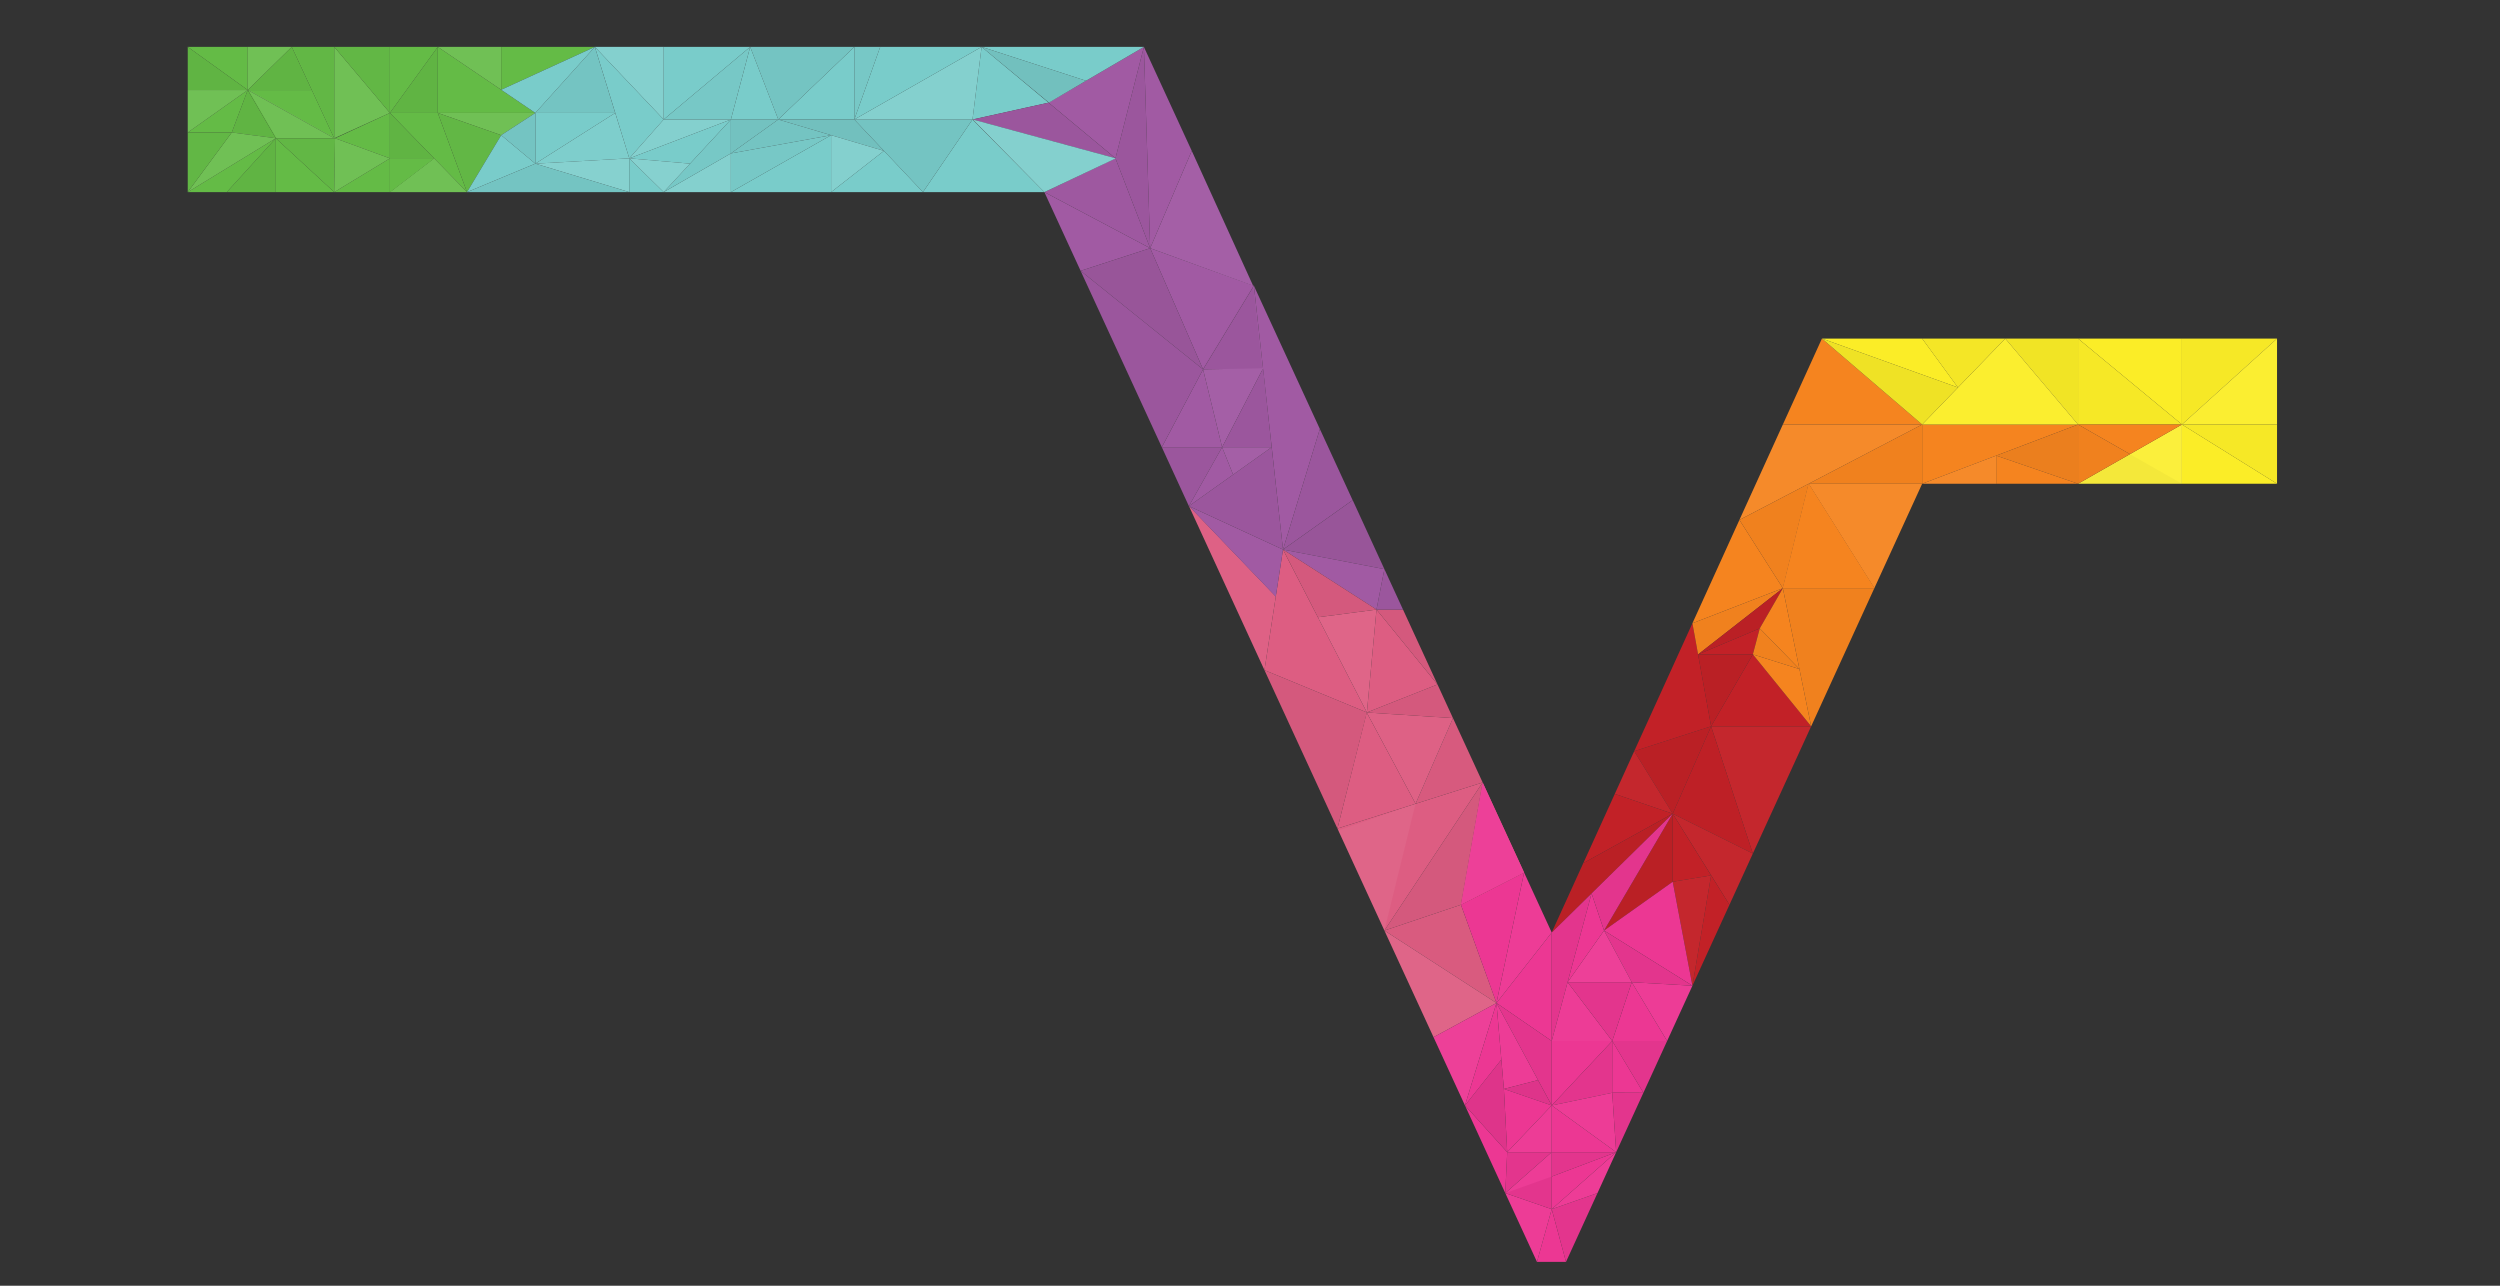 <?xml version="1.0" encoding="utf-8"?>
<!-- Generator: Adobe Illustrator 16.0.4, SVG Export Plug-In . SVG Version: 6.00 Build 0)  -->
<!DOCTYPE svg PUBLIC "-//W3C//DTD SVG 1.1//EN" "http://www.w3.org/Graphics/SVG/1.1/DTD/svg11.dtd">
<svg version="1.1" id="Layer_1" xmlns="http://www.w3.org/2000/svg" xmlns:xlink="http://www.w3.org/1999/xlink" x="0px" y="0px"
	 width="70px" height="36px" viewBox="0 0 70 36" enable-background="new 0 0 70 36" xml:space="preserve">
<rect x="0" y="0" width="70" height="36" fill="#333333" stroke="none"/>
<g>
	<polygon opacity="0.01" points="41.901,28.084 38.763,26.055 40.906,25.333 	"/>
	<polygon fill="#FBED27" points="61.094,11.886 58.185,9.48 61.094,9.48 	"/>
	<polygon fill="#FBED27" points="61.094,11.886 58.185,11.886 58.185,9.48 	"/>
	<polygon opacity="0.02" points="61.094,11.886 58.185,11.886 58.185,9.48 	"/>
	<polygon fill="#FBED27" points="61.094,11.886 58.185,13.545 61.094,13.545 	"/>
	<polygon opacity="0.1" fill="#FFFFFF" points="61.094,11.886 58.185,13.545 61.094,13.545 	"/>
	<polygon fill="#FBED27" points="61.094,11.886 63.757,9.48 61.094,9.48 	"/>
	<polygon opacity="0.02" points="61.094,11.886 63.757,9.48 61.094,9.48 	"/>
	<polygon fill="#FBED27" points="61.094,11.886 63.757,11.886 63.757,9.48 	"/>
	<polygon opacity="0.05" fill="#FFFFFF" points="61.094,11.886 63.757,11.886 63.757,9.48 	"/>
	<polygon fill="#FBED27" points="58.185,11.886 56.148,9.48 58.185,9.48 	"/>
	<polygon opacity="0.04" points="58.185,11.886 56.148,9.48 58.185,9.48 	"/>
	<polygon fill="#F5841F" points="58.185,11.886 53.82,13.545 53.82,11.886 	"/>
	<polygon fill="#F5841F" points="53.82,11.886 51.014,9.48 49.92,11.886 	"/>
	<polygon fill="#F5841F" points="53.82,11.886 49.92,11.886 48.704,14.557 	"/>
	<polygon opacity="0.05" fill="#FFFFFF" points="53.82,11.886 49.92,11.886 48.704,14.557 	"/>
	<polygon fill="#F5841F" points="53.82,11.886 53.82,13.545 50.642,13.545 	"/>
	<polygon opacity="0.02" points="53.82,11.886 53.82,13.545 50.642,13.545 	"/>
	<polygon fill="#F5841F" points="50.642,13.545 53.82,13.545 52.481,16.47 	"/>
	<polygon opacity="0.05" fill="#FFFFFF" points="50.642,13.545 53.82,13.545 52.481,16.47 	"/>
	<polygon fill="#F5841F" points="50.642,13.545 48.704,14.557 49.92,16.47 	"/>
	<polygon opacity="0.02" points="50.642,13.545 48.704,14.557 49.92,16.47 	"/>
	<polygon fill="#F5841F" points="50.642,13.545 52.481,16.47 49.92,16.47 	"/>
	<polygon fill="#F5841F" points="50.642,13.545 52.481,16.47 49.92,16.47 	"/>
	<polygon fill="#F5841F" points="49.92,16.47 50.712,20.337 52.481,16.47 	"/>
	<polygon opacity="0.02" points="49.92,16.47 50.712,20.337 52.481,16.47 	"/>
	<polygon fill="#C22127" points="50.712,20.337 47.911,20.337 49.08,23.9 	"/>
	<polygon opacity="0.03" fill="#FFFFFF" points="50.712,20.337 47.911,20.337 49.08,23.9 	"/>
	<polygon fill="#C22127" points="47.911,20.337 45.758,21.033 46.836,22.784 	"/>
	<polygon opacity="0.04" points="47.911,20.337 45.758,21.033 46.836,22.784 	"/>
	<polygon fill="#C22127" points="47.911,20.337 46.836,22.784 49.08,23.9 	"/>
	<polygon opacity="0.02" points="47.911,20.337 46.836,22.784 49.08,23.9 	"/>
	<polygon fill="#C22127" points="45.758,21.033 46.836,22.784 45.214,22.23 	"/>
	<polygon opacity="0.03" fill="#FFFFFF" points="45.758,21.033 46.836,22.784 45.214,22.23 	"/>
	<polygon fill="#C22127" points="46.836,22.784 44.333,24.167 45.214,22.23 	"/>
	<polygon fill="#C22127" points="46.836,22.784 44.333,24.167 43.448,26.111 	"/>
	<polygon opacity="0.04" points="46.836,22.784 44.333,24.167 43.448,26.111 	"/>
	<polygon fill="#C22127" points="46.836,22.784 48.425,25.333 49.08,23.9 	"/>
	<polygon opacity="0.03" fill="#FFFFFF" points="46.836,22.784 48.425,25.333 49.08,23.9 	"/>
	<polygon fill="#C22127" points="47.911,24.511 47.388,27.6 48.425,25.333 	"/>
	<polygon fill="#EC3793" points="43.448,26.111 41.901,28.084 43.448,29.148 	"/>
	<polygon fill="#EC3793" points="43.448,29.148 45.143,29.148 43.448,30.952 	"/>
	<polygon fill="#EC3793" points="41.901,28.084 43.448,30.952 43.448,29.148 	"/>
	<polygon opacity="0.04" points="41.901,28.084 43.448,30.952 43.448,29.148 	"/>
	<polygon fill="#EC3793" points="41.901,28.084 42.109,30.49 43.065,30.243 	"/>
	<polygon opacity="0.03" fill="#FFFFFF" points="41.901,28.084 42.109,30.49 43.065,30.243 	"/>
	<polygon fill="#EC3793" points="43.448,30.952 45.253,32.261 43.448,32.261 	"/>
	<polygon fill="#EC3793" points="42.109,30.49 43.065,30.243 43.448,30.952 	"/>
	<polygon opacity="0.06" points="42.109,30.49 43.065,30.243 43.448,30.952 	"/>
	<polygon fill="#EC3793" points="43.448,30.952 42.202,32.261 43.448,32.261 	"/>
	<polygon opacity="0.03" fill="#FFFFFF" points="43.448,30.952 42.202,32.261 43.448,32.261 	"/>
	<polygon fill="#EC3793" points="43.035,35.332 43.448,33.857 43.848,35.332 	"/>
	<polygon fill="#EC3793" points="43.448,33.857 44.729,33.407 43.848,35.332 	"/>
	<polygon opacity="0.04" points="43.448,33.857 44.729,33.407 43.848,35.332 	"/>
	<polygon fill="#EC3793" points="43.448,33.857 45.253,32.261 44.729,33.407 	"/>
	<polygon opacity="0.03" fill="#FFFFFF" points="43.448,33.857 45.253,32.261 44.729,33.407 	"/>
	<polygon fill="#EC3793" points="45.253,32.261 43.448,32.261 43.448,32.943 	"/>
	<polygon opacity="0.04" points="45.253,32.261 43.448,32.261 43.448,32.943 	"/>
	<polygon fill="#EC3793" points="45.253,32.261 43.448,32.943 43.448,33.857 	"/>
	<polygon fill="#EC3793" points="45.143,29.148 43.448,30.952 45.143,30.598 	"/>
	<polygon opacity="0.04" points="45.143,29.148 43.448,30.952 45.143,30.598 	"/>
	<polyline fill="#EC3793" points="43.448,30.952 45.253,32.261 45.146,30.652 45.143,30.598 	"/>
	<polyline opacity="0.03" fill="#FFFFFF" points="43.448,30.952 45.253,32.261 45.146,30.652 45.143,30.598 	"/>
	<polygon fill="#EC3793" points="43.448,29.148 44.564,25.016 43.448,26.111 	"/>
	<polygon opacity="0.04" points="43.448,29.148 44.564,25.016 43.448,26.111 	"/>
	<polygon fill="#EC3793" points="43.448,29.148 43.893,27.502 45.143,29.148 	"/>
	<polygon opacity="0.03" fill="#FFFFFF" points="43.448,29.148 43.893,27.502 45.143,29.148 	"/>
	<polygon fill="#C22127" points="46.836,22.784 47.911,24.511 46.836,24.689 	"/>
	<polygon fill="#C22127" points="47.911,24.511 46.836,24.689 47.388,27.6 	"/>
	<polygon opacity="0.03" fill="#FFFFFF" points="47.911,24.511 46.836,24.689 47.388,27.6 	"/>
	<polygon fill="#EC3793" points="45.143,29.148 45.689,27.502 46.679,29.148 	"/>
	<polygon fill="#EC3793" points="45.143,29.148 46.679,29.148 46.015,30.598 	"/>
	<polygon opacity="0.04" points="45.143,29.148 46.679,29.148 46.015,30.598 	"/>
	<path fill="#EC3793" d="M45.143,29.148"/>
	<polygon fill="#EC3793" points="41.901,28.084 42.675,24.432 43.448,26.111 	"/>
	<polygon opacity="0.03" fill="#FFFFFF" points="41.901,28.084 42.675,24.432 43.448,26.111 	"/>
	<polygon fill="#EC3793" points="45.143,29.148 45.142,30.594 46.015,30.598 	"/>
	<polygon fill="#EC3793" points="45.142,30.594 46.015,30.598 45.253,32.261 	"/>
	<polygon opacity="0.04" points="45.142,30.596 46.015,30.6 45.253,32.263 	"/>
	<polygon fill="#DD5D82" points="41.901,28.084 38.763,26.055 40.906,25.333 	"/>
	<polygon opacity="0.02" points="41.901,28.084 38.763,26.055 40.906,25.333 	"/>
	<polygon fill="#DD5D82" points="40.906,25.333 41.514,21.909 38.763,26.055 	"/>
	<polygon opacity="0.04" points="40.906,25.333 41.514,21.909 38.763,26.055 	"/>
	<polygon fill="#DD5D82" points="38.763,26.055 37.448,23.199 41.514,21.909 	"/>
	<polygon fill="#DD5D82" points="41.514,21.909 40.683,20.107 39.636,22.505 	"/>
	<polygon opacity="0.03" points="41.514,21.909 40.683,20.107 39.636,22.505 	"/>
	<polygon fill="#DD5D82" points="39.636,22.505 38.268,19.95 40.683,20.107 	"/>
	<polygon opacity="0.03" fill="#FFFFFF" points="39.641,22.505 38.273,19.95 40.688,20.107 	"/>
	<polygon fill="#DD5D82" points="38.268,19.95 37.448,23.199 39.636,22.505 	"/>
	<polyline fill="#DD5D82" points="38.268,19.95 40.25,19.165 40.683,20.107 	"/>
	<polyline opacity="0.04" points="40.688,20.107 40.254,19.165 38.273,19.95 	"/>
	<polyline opacity="0.05" fill="#FFFFFF" points="39.636,22.505 39.626,22.545 38.763,26.055 37.473,23.252 	"/>
	<path fill="#FFFFFF" d="M37.448,23.199"/>
	<polygon fill="#DD5D82" points="37.448,23.199 35.405,18.764 38.273,19.948 	"/>
	<polygon opacity="0.04" points="37.448,23.199 35.405,18.764 38.273,19.948 	"/>
	<polygon fill="#DD5D82" points="35.405,18.764 35.924,15.388 38.273,19.948 	"/>
	<polygon fill="#DD5D82" points="35.722,16.702 33.289,14.166 35.405,18.764 	"/>
	<polygon opacity="0.03" fill="#FFFFFF" points="35.722,16.708 33.289,14.171 35.405,18.768 	"/>
	<polygon fill="#A15AA3" points="35.924,15.388 36.956,12.011 35.109,8.002 	"/>
	<polygon fill="#A15AA3" points="35.109,8.002 33.686,10.343 32.205,6.949 	"/>
	<polygon fill="#A15AA3" points="33.686,10.343 35.368,10.343 35.109,8.002 	"/>
	<polygon opacity="0.04" points="33.665,10.343 35.346,10.343 35.088,8.002 	"/>
	<polygon fill="#A15AA3" points="32.205,6.949 30.257,7.583 29.242,5.379 	"/>
	<polygon fill="#A15AA3" points="30.257,7.583 33.686,10.343 32.205,6.949 	"/>
	<polygon opacity="0.06" points="30.257,7.583 33.686,10.343 32.205,6.949 	"/>
	<polygon fill="#A15AA3" points="32.205,6.949 33.369,4.224 35.088,8.002 	"/>
	<polygon opacity="0.03" fill="#FFFFFF" points="32.205,6.949 33.369,4.224 35.088,8.002 	"/>
	<polygon fill="#A15AA3" points="32.205,6.949 31.233,4.434 29.242,5.379 	"/>
	<polygon opacity="0.02" points="32.205,6.949 31.233,4.434 29.242,5.379 	"/>
	<polygon fill="#A15AA3" points="32.205,6.949 31.233,4.434 32.029,1.313 	"/>
	<polygon opacity="0.04" points="32.205,6.949 31.233,4.434 32.029,1.313 	"/>
	<polygon fill="#A15AA3" points="32.029,1.313 32.205,6.949 33.369,4.224 	"/>
	<polygon fill="#A15AA3" points="32.029,1.313 29.359,2.874 31.233,4.434 	"/>
	<polygon fill="#79CCCA" points="29.242,5.379 27.23,3.346 25.842,5.379 	"/>
	<polygon fill="#79CCCA" points="27.23,3.346 25.842,5.379 23.921,3.346 	"/>
	<polygon opacity="0.04" points="27.23,3.346 25.842,5.379 23.921,3.346 	"/>
	<polygon fill="#79CCCA" points="23.921,3.346 23.921,1.313 21.792,3.346 	"/>
	<polygon fill="#79CCCA" points="21.792,3.346 24.75,4.224 23.921,3.346 	"/>
	<polygon opacity="0.06" points="21.792,3.346 24.75,4.224 23.921,3.346 	"/>
	<polygon fill="#79CCCA" points="21.792,3.346 20.465,4.295 23.271,3.785 	"/>
	<polygon opacity="0.04" points="21.792,3.346 20.465,4.295 23.271,3.785 	"/>
	<polygon fill="#79CCCA" points="21.792,3.346 21.005,1.313 23.921,1.313 	"/>
	<polygon opacity="0.04" points="21.792,3.346 21.005,1.313 23.921,1.313 	"/>
	<polygon fill="#79CCCA" points="20.465,4.295 21.792,3.346 20.465,3.346 	"/>
	<polygon opacity="0.05" points="20.465,4.295 21.792,3.346 20.465,3.346 	"/>
	<polygon fill="#79CCCA" points="21.005,1.313 20.465,3.346 21.792,3.346 	"/>
	<polygon fill="#79CCCA" points="23.921,3.346 24.646,1.313 23.921,1.313 	"/>
	<polygon opacity="0.02" points="23.921,3.346 24.646,1.313 23.921,1.313 	"/>
	<polygon fill="#79CCCA" points="20.465,4.295 20.465,5.379 18.583,5.379 	"/>
	<polygon opacity="0.08" fill="#FFFFFF" points="20.465,4.295 20.465,5.379 18.583,5.379 	"/>
	<polygon fill="#79CCCA" points="20.465,3.346 18.583,5.379 20.465,4.295 	"/>
	<polygon opacity="0.02" points="20.465,3.346 18.583,5.379 20.465,4.295 	"/>
	<polygon fill="#79CCCA" points="20.465,3.346 18.583,3.346 21.005,1.313 	"/>
	<polygon opacity="0.02" points="20.465,3.346 18.583,3.346 21.005,1.313 	"/>
	<polygon fill="#79CCCA" points="20.465,4.295 20.465,5.379 23.271,3.785 	"/>
	<polygon opacity="0.02" points="20.465,4.295 20.465,5.379 23.271,3.785 	"/>
	<polygon fill="#79CCCA" points="18.583,3.346 18.583,1.313 21.005,1.313 	"/>
	<polygon fill="#79CCCA" points="18.583,1.313 16.656,1.313 18.583,3.346 	"/>
	<polygon opacity="0.08" fill="#FFFFFF" points="18.583,1.313 16.656,1.313 18.583,3.346 	"/>
	<polygon fill="#79CCCA" points="18.583,3.346 17.62,4.434 16.656,1.313 	"/>
	<polygon fill="#79CCCA" points="16.656,1.313 14.989,3.162 17.226,3.162 	"/>
	<polygon opacity="0.04" points="16.656,1.313 14.989,3.162 17.226,3.162 	"/>
	<polygon fill="#79CCCA" points="14.989,3.162 14.989,4.582 17.226,3.162 	"/>
	<polygon fill="#64BB46" points="14.989,3.162 12.258,1.313 12.258,3.162 	"/>
	<polygon fill="#64BB46" points="12.258,3.162 10.917,3.162 12.258,1.313 	"/>
	<polygon opacity="0.04" points="12.258,3.162 10.917,3.162 12.258,1.313 	"/>
	<polygon fill="#64BB46" points="10.917,3.162 13.076,5.379 12.258,3.162 	"/>
	<polygon fill="#64BB46" points="10.917,3.162 10.917,1.313 12.258,1.313 	"/>
	<polygon fill="#64BB46" points="10.917,3.162 10.917,4.434 12.156,4.434 	"/>
	<polygon opacity="0.04" points="10.917,3.162 10.917,4.434 12.156,4.434 	"/>
	<polygon fill="#64BB46" points="10.917,3.162 9.358,1.313 9.358,3.872 	"/>
	<polygon opacity="0.08" fill="#FFFFFF" points="10.917,3.162 9.358,1.313 9.358,3.872 	"/>
	<polygon fill="#64BB46" points="9.358,1.313 10.917,1.313 10.917,3.162 	"/>
	<polygon opacity="0.02" points="9.358,1.313 10.917,1.313 10.917,3.162 	"/>
	<polygon fill="#64BB46" points="7.723,3.872 6.35,5.379 7.723,5.379 	"/>
	<polygon opacity="0.04" points="7.723,3.872 6.35,5.379 7.723,5.379 	"/>
	<polygon fill="#64BB46" points="5.257,1.313 6.936,1.313 6.936,2.521 	"/>
	<polygon fill="#64BB46" points="6.936,2.521 8.17,1.313 6.936,1.313 	"/>
	<polygon opacity="0.08" fill="#FFFFFF" points="6.936,2.521 8.17,1.313 6.936,1.313 	"/>
	<polygon fill="#64BB46" points="9.358,1.313 8.17,1.313 9.358,3.872 	"/>
	<polygon opacity="0.02" points="9.381,1.313 8.193,1.313 9.381,3.872 	"/>
	<polygon fill="#64BB46" points="8.17,1.313 6.936,2.521 8.731,2.521 	"/>
	<polygon opacity="0.04" points="8.17,1.313 6.936,2.521 8.731,2.521 	"/>
	<polygon fill="#64BB46" points="5.257,5.379 7.723,3.872 6.35,5.379 	"/>
	<polygon fill="#64BB46" points="6.936,2.521 9.358,3.872 8.731,2.521 	"/>
	<polygon fill="#64BB46" points="7.723,3.872 6.936,2.521 9.358,3.872 	"/>
	<polygon opacity="0.08" fill="#FFFFFF" points="7.746,3.872 6.959,2.521 9.381,3.872 	"/>
	<polygon fill="#64BB46" points="6.936,2.521 5.257,2.521 5.257,1.313 	"/>
	<polygon opacity="0.04" points="6.936,2.521 5.257,2.521 5.257,1.313 	"/>
	<polygon fill="#64BB46" points="7.723,3.872 6.49,3.709 6.936,2.521 	"/>
	<polygon opacity="0.04" points="7.723,3.872 6.49,3.709 6.936,2.521 	"/>
	<polygon fill="#64BB46" points="6.49,3.709 5.257,5.379 7.723,3.872 	"/>
	<polygon opacity="0.08" fill="#FFFFFF" points="6.49,3.709 5.257,5.379 7.723,3.872 	"/>
	<polygon fill="#FBED27" points="58.185,11.886 56.148,9.48 53.82,11.886 	"/>
	<polygon opacity="0.04" fill="#FFFFFF" points="58.185,11.886 56.148,9.48 53.82,11.886 	"/>
	<polygon fill="#FBED27" points="61.094,11.886 63.757,13.545 63.757,11.886 	"/>
	<polygon opacity="0.02" points="61.094,11.886 63.757,13.545 63.757,11.886 	"/>
	<polygon fill="#C22127" points="45.758,21.033 47.388,17.451 47.911,20.337 	"/>
	<polygon fill="#F5841F" points="49.92,16.47 47.388,17.451 48.704,14.557 	"/>
	<polygon fill="#C22127" points="47.911,20.337 49.08,18.323 50.712,20.337 	"/>
	<polygon fill="#EC3793" points="43.035,35.332 42.148,33.407 43.448,33.857 	"/>
	<polygon opacity="0.03" fill="#FFFFFF" points="43.035,35.332 42.148,33.407 43.448,33.857 	"/>
	<polygon fill="#EC3793" points="42.148,33.407 43.448,32.261 43.448,33.857 	"/>
	<polygon opacity="0.04" points="43.448,32.943 42.148,33.407 43.448,33.857 	"/>
	<polygon fill="#EC3793" points="42.202,32.261 42.148,33.407 43.448,32.261 	"/>
	<polygon opacity="0.04" points="42.202,32.261 42.148,33.407 43.448,32.261 	"/>
	<polygon opacity="0.03" fill="#FFFFFF" points="43.448,32.261 43.448,32.943 42.148,33.407 	"/>
	<polygon fill="#EC3793" points="42.202,32.261 41.019,30.952 42.148,33.407 	"/>
	<polygon fill="#EC3793" points="42.109,30.49 42.202,32.261 43.448,30.952 	"/>
	<polygon fill="#EC3793" points="41.019,30.952 42.038,29.669 42.109,30.49 42.202,32.261 	"/>
	<polygon opacity="0.06" points="41.019,30.952 42.038,29.669 42.109,30.49 42.202,32.261 	"/>
	<polygon fill="#DD5D82" points="40.906,25.333 42.675,24.432 41.514,21.909 	"/>
	<polygon fill="#EC3793" points="40.906,25.333 42.675,24.432 41.514,21.909 	"/>
	<polygon opacity="0.05" fill="#FFFFFF" points="40.906,25.333 42.675,24.432 41.514,21.909 	"/>
	<polygon fill="#EC3793" points="40.906,25.333 42.675,24.432 41.901,28.084 	"/>
	<polygon fill="#DD5D82" points="38.273,19.948 38.542,17.068 40.25,19.165 	"/>
	<polygon fill="#DD5D82" points="38.542,17.068 39.284,17.068 40.25,19.165 	"/>
	<polygon opacity="0.04" points="38.542,17.068 39.284,17.068 40.25,19.165 	"/>
	<polygon fill="#DD5D82" points="38.542,17.068 36.9,17.283 38.273,19.948 	"/>
	<polygon opacity="0.05" fill="#FFFFFF" points="38.542,17.068 36.9,17.283 38.273,19.948 	"/>
	<polygon fill="#A15AA3" points="36.956,12.011 37.873,14.004 35.924,15.388 	"/>
	<polygon opacity="0.04" points="36.956,12.011 37.875,14.004 35.925,15.388 	"/>
	<polygon fill="#A15AA3" points="33.686,10.343 32.531,12.521 34.219,12.521 	"/>
	<polygon fill="#A15AA3" points="32.531,12.521 30.257,7.583 33.686,10.343 	"/>
	<polygon opacity="0.04" points="32.531,12.521 30.257,7.583 33.686,10.343 	"/>
	<polygon fill="#A15AA3" points="33.686,10.343 35.368,10.312 34.219,12.521 	"/>
	<polygon opacity="0.03" fill="#FFFFFF" points="33.686,10.343 35.368,10.312 34.219,12.521 	"/>
	<polygon fill="#A15AA3" points="34.219,12.521 33.289,14.171 32.531,12.521 	"/>
	<polygon opacity="0.04" points="34.219,12.521 33.289,14.171 32.531,12.521 	"/>
	<polygon fill="#79CCCA" points="27.23,3.346 29.359,2.874 27.485,1.313 	"/>
	<polygon fill="#79CCCA" points="27.485,1.313 23.921,3.346 27.23,3.346 	"/>
	<polygon opacity="0.08" fill="#FFFFFF" points="27.485,1.313 23.921,3.346 27.23,3.346 	"/>
	<polygon fill="#79CCCA" points="24.646,1.313 27.485,1.313 23.921,3.346 	"/>
	<path fill="none" stroke="#79CCCA" stroke-width="0.25" stroke-miterlimit="10" d="M12.258,3.162"/>
	<polygon fill="#64BB46" points="6.49,3.709 5.257,3.709 6.936,2.521 	"/>
	<polygon fill="#64BB46" points="6.936,2.521 5.257,2.521 5.257,3.709 	"/>
	<polygon opacity="0.08" fill="#FFFFFF" points="6.936,2.521 5.257,2.521 5.257,3.709 	"/>
	<polygon fill="#64BB46" points="6.49,3.709 5.257,3.709 5.257,5.379 	"/>
	<polygon opacity="0.02" points="6.49,3.709 5.257,3.709 5.257,5.379 	"/>
	<polygon fill="#64BB46" points="7.723,3.872 9.358,5.379 7.723,5.379 	"/>
	<polygon fill="#64BB46" points="9.358,5.379 9.381,3.872 7.723,3.872 	"/>
	<polygon opacity="0.02" points="9.358,5.379 9.381,3.872 7.723,3.872 	"/>
	<polygon fill="#64BB46" points="9.381,3.872 10.917,4.434 10.917,3.162 	"/>
	<polygon fill="#64BB46" points="12.258,3.162 14.989,3.162 14.033,3.785 	"/>
	<polygon opacity="0.08" fill="#FFFFFF" points="12.258,3.162 14.989,3.162 14.033,3.785 	"/>
	<polygon fill="#64BB46" points="12.258,3.162 14.033,3.785 13.076,5.379 	"/>
	<polygon opacity="0.02" points="12.258,3.162 14.033,3.785 13.076,5.379 	"/>
	<polygon fill="#64BB46" points="10.917,4.434 9.358,5.379 10.917,5.379 	"/>
	<polygon fill="#79CCCA" points="14.989,4.582 14.033,3.785 14.989,3.162 	"/>
	<polygon opacity="0.04" points="14.989,4.582 14.033,3.785 14.989,3.162 	"/>
	<polygon fill="#79CCCA" points="14.989,4.582 17.62,4.434 17.226,3.162 	"/>
	<polygon opacity="0.04" fill="#FFFFFF" points="14.989,4.582 17.62,4.434 17.226,3.162 	"/>
	<polygon fill="#79CCCA" points="17.62,4.434 14.989,4.582 17.62,5.379 	"/>
	<polygon opacity="0.1" fill="#FFFFFF" points="17.62,4.434 14.989,4.582 17.62,5.379 	"/>
	<polygon fill="#79CCCA" points="17.62,4.434 20.465,3.346 18.583,3.346 	"/>
	<polygon opacity="0.08" fill="#FFFFFF" points="17.62,4.434 20.465,3.346 18.583,3.346 	"/>
	<polygon fill="#79CCCA" points="14.989,4.582 13.076,5.379 14.033,3.785 	"/>
	<polygon fill="#79CCCA" points="14.989,4.582 17.62,5.379 13.076,5.379 	"/>
	<polygon opacity="0.04" points="14.989,4.582 17.62,5.379 13.076,5.379 	"/>
	<polygon fill="#C22127" points="46.836,22.784 44.913,26.055 46.836,24.689 	"/>
	<polygon opacity="0.04" points="46.836,22.784 44.913,26.055 46.836,24.689 	"/>
	<polygon fill="#EC3793" points="46.836,24.689 44.913,26.055 47.388,27.6 	"/>
	<polygon fill="#EC3793" points="45.689,27.502 47.388,27.6 46.679,29.148 	"/>
	<polygon opacity="0.03" fill="#FFFFFF" points="45.689,27.502 47.388,27.6 46.679,29.148 	"/>
	<polygon fill="#EC3793" points="45.689,27.502 44.913,26.055 47.388,27.6 	"/>
	<polygon opacity="0.04" points="45.689,27.502 44.913,26.055 47.388,27.6 	"/>
	<polygon fill="#EC3793" points="44.913,26.055 43.893,27.502 45.689,27.502 	"/>
	<polygon opacity="0.05" fill="#FFFFFF" points="44.913,26.055 43.893,27.502 45.689,27.502 	"/>
	<polygon fill="#EC3793" points="45.689,27.502 43.893,27.502 45.143,29.148 	"/>
	<polygon opacity="0.04" points="45.689,27.502 43.893,27.502 45.143,29.148 	"/>
	<polygon fill="#EC3793" points="44.913,26.055 44.564,25.016 43.893,27.502 	"/>
	<polygon fill="#EC3793" points="44.564,25.016 46.836,22.784 44.913,26.055 	"/>
	<polygon opacity="0.04" points="44.564,25.026 46.836,22.796 44.913,26.066 	"/>
	<polygon fill="#F5841F" points="49.92,16.47 47.546,18.323 47.388,17.451 	"/>
	<polygon opacity="0.02" points="49.92,16.47 47.546,18.323 47.388,17.451 	"/>
	<polygon fill="#C22127" points="47.546,18.323 49.273,17.595 49.08,18.323 	"/>
	<polygon fill="#C22127" points="47.911,20.337 49.08,18.323 47.546,18.323 	"/>
	<polygon opacity="0.04" points="47.911,20.337 49.08,18.323 47.546,18.323 	"/>
	<polygon fill="#C22127" points="49.273,17.595 49.92,16.47 47.546,18.323 	"/>
	<polygon opacity="0.04" points="49.273,17.595 49.92,16.47 47.546,18.323 	"/>
	<polygon fill="#F5841F" points="49.92,16.47 49.273,17.595 50.384,18.734 	"/>
	<polygon fill="#F5841F" points="50.384,18.734 49.08,18.323 50.712,20.337 	"/>
	<polygon fill="#F5841F" points="49.273,17.595 49.08,18.323 50.384,18.734 	"/>
	<polygon opacity="0.02" points="49.273,17.595 49.08,18.323 50.384,18.734 	"/>
	<polygon fill="#DD5D82" points="41.901,28.084 40.139,29.041 38.763,26.055 	"/>
	<polygon opacity="0.05" fill="#FFFFFF" points="41.901,28.084 40.139,29.041 38.763,26.055 	"/>
	<polygon fill="#EC3793" points="41.901,28.084 41.019,30.952 40.139,29.041 	"/>
	<polygon opacity="0.05" fill="#FFFFFF" points="41.901,28.084 41.019,30.952 40.139,29.041 	"/>
	<polygon fill="#EC3793" points="41.901,28.084 41.019,30.952 42.038,29.669 	"/>
	<polygon fill="#F5841F" points="58.185,11.886 59.639,12.716 61.094,11.886 	"/>
	<polygon fill="#F5841F" points="58.185,11.886 58.185,13.545 59.639,12.716 	"/>
	<polygon opacity="0.02" points="58.185,11.886 58.185,13.545 59.639,12.716 	"/>
	<polygon opacity="0.03" points="59.639,12.716 61.094,13.545 58.185,13.545 	"/>
	<polygon fill="#F5841F" points="58.185,11.886 58.185,13.545 55.893,12.757 	"/>
	<polygon opacity="0.04" points="58.185,11.886 58.185,13.545 55.893,12.757 	"/>
	<polygon fill="#F5841F" points="55.893,12.757 55.893,13.545 58.185,13.545 	"/>
	<polygon fill="#F5841F" points="55.893,12.757 53.82,13.545 55.893,13.545 	"/>
	<polygon opacity="0.05" fill="#FFFFFF" points="55.893,12.757 53.82,13.545 55.893,13.545 	"/>
	<polygon fill="#FBED27" points="56.148,9.48 53.82,9.48 54.822,10.85 	"/>
	<polygon opacity="0.03" points="56.148,9.48 53.82,9.48 54.822,10.85 	"/>
	<polygon fill="#FBED27" points="54.822,10.85 51.014,9.48 53.82,9.48 	"/>
	<polygon fill="#FBED27" points="53.82,11.886 54.822,10.85 51.014,9.48 	"/>
	<polygon opacity="0.05" points="53.82,11.886 54.822,10.85 51.014,9.48 	"/>
	<polygon fill="#FBED27" points="61.094,11.886 63.757,13.545 61.094,13.545 	"/>
	<polygon fill="#A15AA3" points="34.219,12.521 35.607,12.521 35.368,10.312 	"/>
	<polygon opacity="0.04" points="34.219,12.521 35.607,12.521 35.368,10.312 	"/>
	<polygon fill="#A15AA3" points="35.722,16.708 33.289,14.171 35.925,15.388 	"/>
	<polygon fill="#A15AA3" points="33.289,14.171 35.607,12.521 35.925,15.388 	"/>
	<polygon opacity="0.04" points="33.289,14.171 35.607,12.521 35.925,15.388 	"/>
	<polygon fill="#A15AA3" points="34.219,12.521 34.527,13.29 33.289,14.171 	"/>
	<polygon fill="#A15AA3" points="34.219,12.521 34.527,13.29 35.607,12.521 	"/>
	<polygon opacity="0.03" fill="#FFFFFF" points="34.219,12.521 34.527,13.29 35.607,12.521 	"/>
	<polygon fill="#A15AA3" points="35.925,15.388 38.763,15.936 37.875,14.004 	"/>
	<polygon opacity="0.06" points="35.925,15.388 38.763,15.936 37.875,14.004 	"/>
	<polygon fill="#A15AA3" points="38.763,15.936 38.542,17.068 39.284,17.068 	"/>
	<polygon opacity="0.04" points="38.763,15.936 38.542,17.068 39.284,17.068 	"/>
	<polygon fill="#A15AA3" points="38.542,17.068 35.925,15.388 38.763,15.936 	"/>
	<polygon fill="#DD5D82" points="35.925,15.388 36.9,17.283 38.542,17.068 	"/>
	<polygon opacity="0.04" points="35.925,15.388 36.9,17.283 38.542,17.068 	"/>
	<polygon fill="#A15AA3" points="27.23,3.346 31.233,4.434 29.359,2.874 	"/>
	<polygon opacity="0.04" points="27.24,3.346 31.244,4.434 29.369,2.874 	"/>
	<polygon fill="#79CCCA" points="29.242,5.379 27.24,3.346 31.244,4.434 	"/>
	<polygon opacity="0.08" fill="#FFFFFF" points="29.232,5.379 27.23,3.346 31.233,4.434 	"/>
	<polygon fill="#79CCCA" points="27.485,1.313 30.408,2.261 32.029,1.313 	"/>
	<polygon fill="#79CCCA" points="27.485,1.313 29.369,2.874 30.408,2.261 	"/>
	<polygon opacity="0.06" points="27.485,1.313 29.369,2.874 30.408,2.261 	"/>
	<polygon fill="#79CCCA" points="23.271,3.785 23.271,5.379 20.465,5.379 	"/>
	<polygon fill="#79CCCA" points="23.271,3.785 24.75,4.224 23.271,5.379 	"/>
	<polygon opacity="0.08" fill="#FFFFFF" points="23.271,3.785 24.75,4.224 23.271,5.379 	"/>
	<polygon fill="#79CCCA" points="24.75,4.224 23.271,5.379 25.842,5.379 	"/>
	<polygon fill="#64BB46" points="12.258,1.313 14.033,1.313 14.033,2.514 	"/>
	<polygon opacity="0.08" fill="#FFFFFF" points="12.258,1.313 14.033,1.313 14.033,2.514 	"/>
	<polygon fill="#64BB46" points="14.033,2.514 16.656,1.313 14.033,1.313 	"/>
	<polygon fill="#79CCCA" points="14.989,3.162 14.033,2.514 16.656,1.313 	"/>
	<polygon fill="#64BB46" points="9.381,3.872 9.358,5.379 10.917,4.434 	"/>
	<polygon opacity="0.08" fill="#FFFFFF" points="9.381,3.872 9.358,5.379 10.917,4.434 	"/>
	<polygon fill="#64BB46" points="13.076,5.379 10.917,5.379 12.156,4.434 	"/>
	<polygon opacity="0.08" fill="#FFFFFF" points="13.076,5.379 10.917,5.379 12.156,4.434 	"/>
	<polygon fill="#64BB46" points="10.917,5.379 10.917,4.434 12.156,4.434 	"/>
	<polygon fill="#64BB46" points="10.917,5.379 10.917,4.434 12.156,4.434 	"/>
	<polygon fill="#79CCCA" points="17.62,4.434 19.321,4.582 20.465,3.346 	"/>
	<polygon fill="#79CCCA" points="17.62,4.434 18.583,5.379 17.62,5.379 	"/>
	<polygon fill="#79CCCA" points="17.62,4.434 18.583,5.379 19.321,4.582 	"/>
	<polygon opacity="0.1" fill="#FFFFFF" points="17.62,4.434 18.583,5.379 19.321,4.582 	"/>
</g>
</svg>
